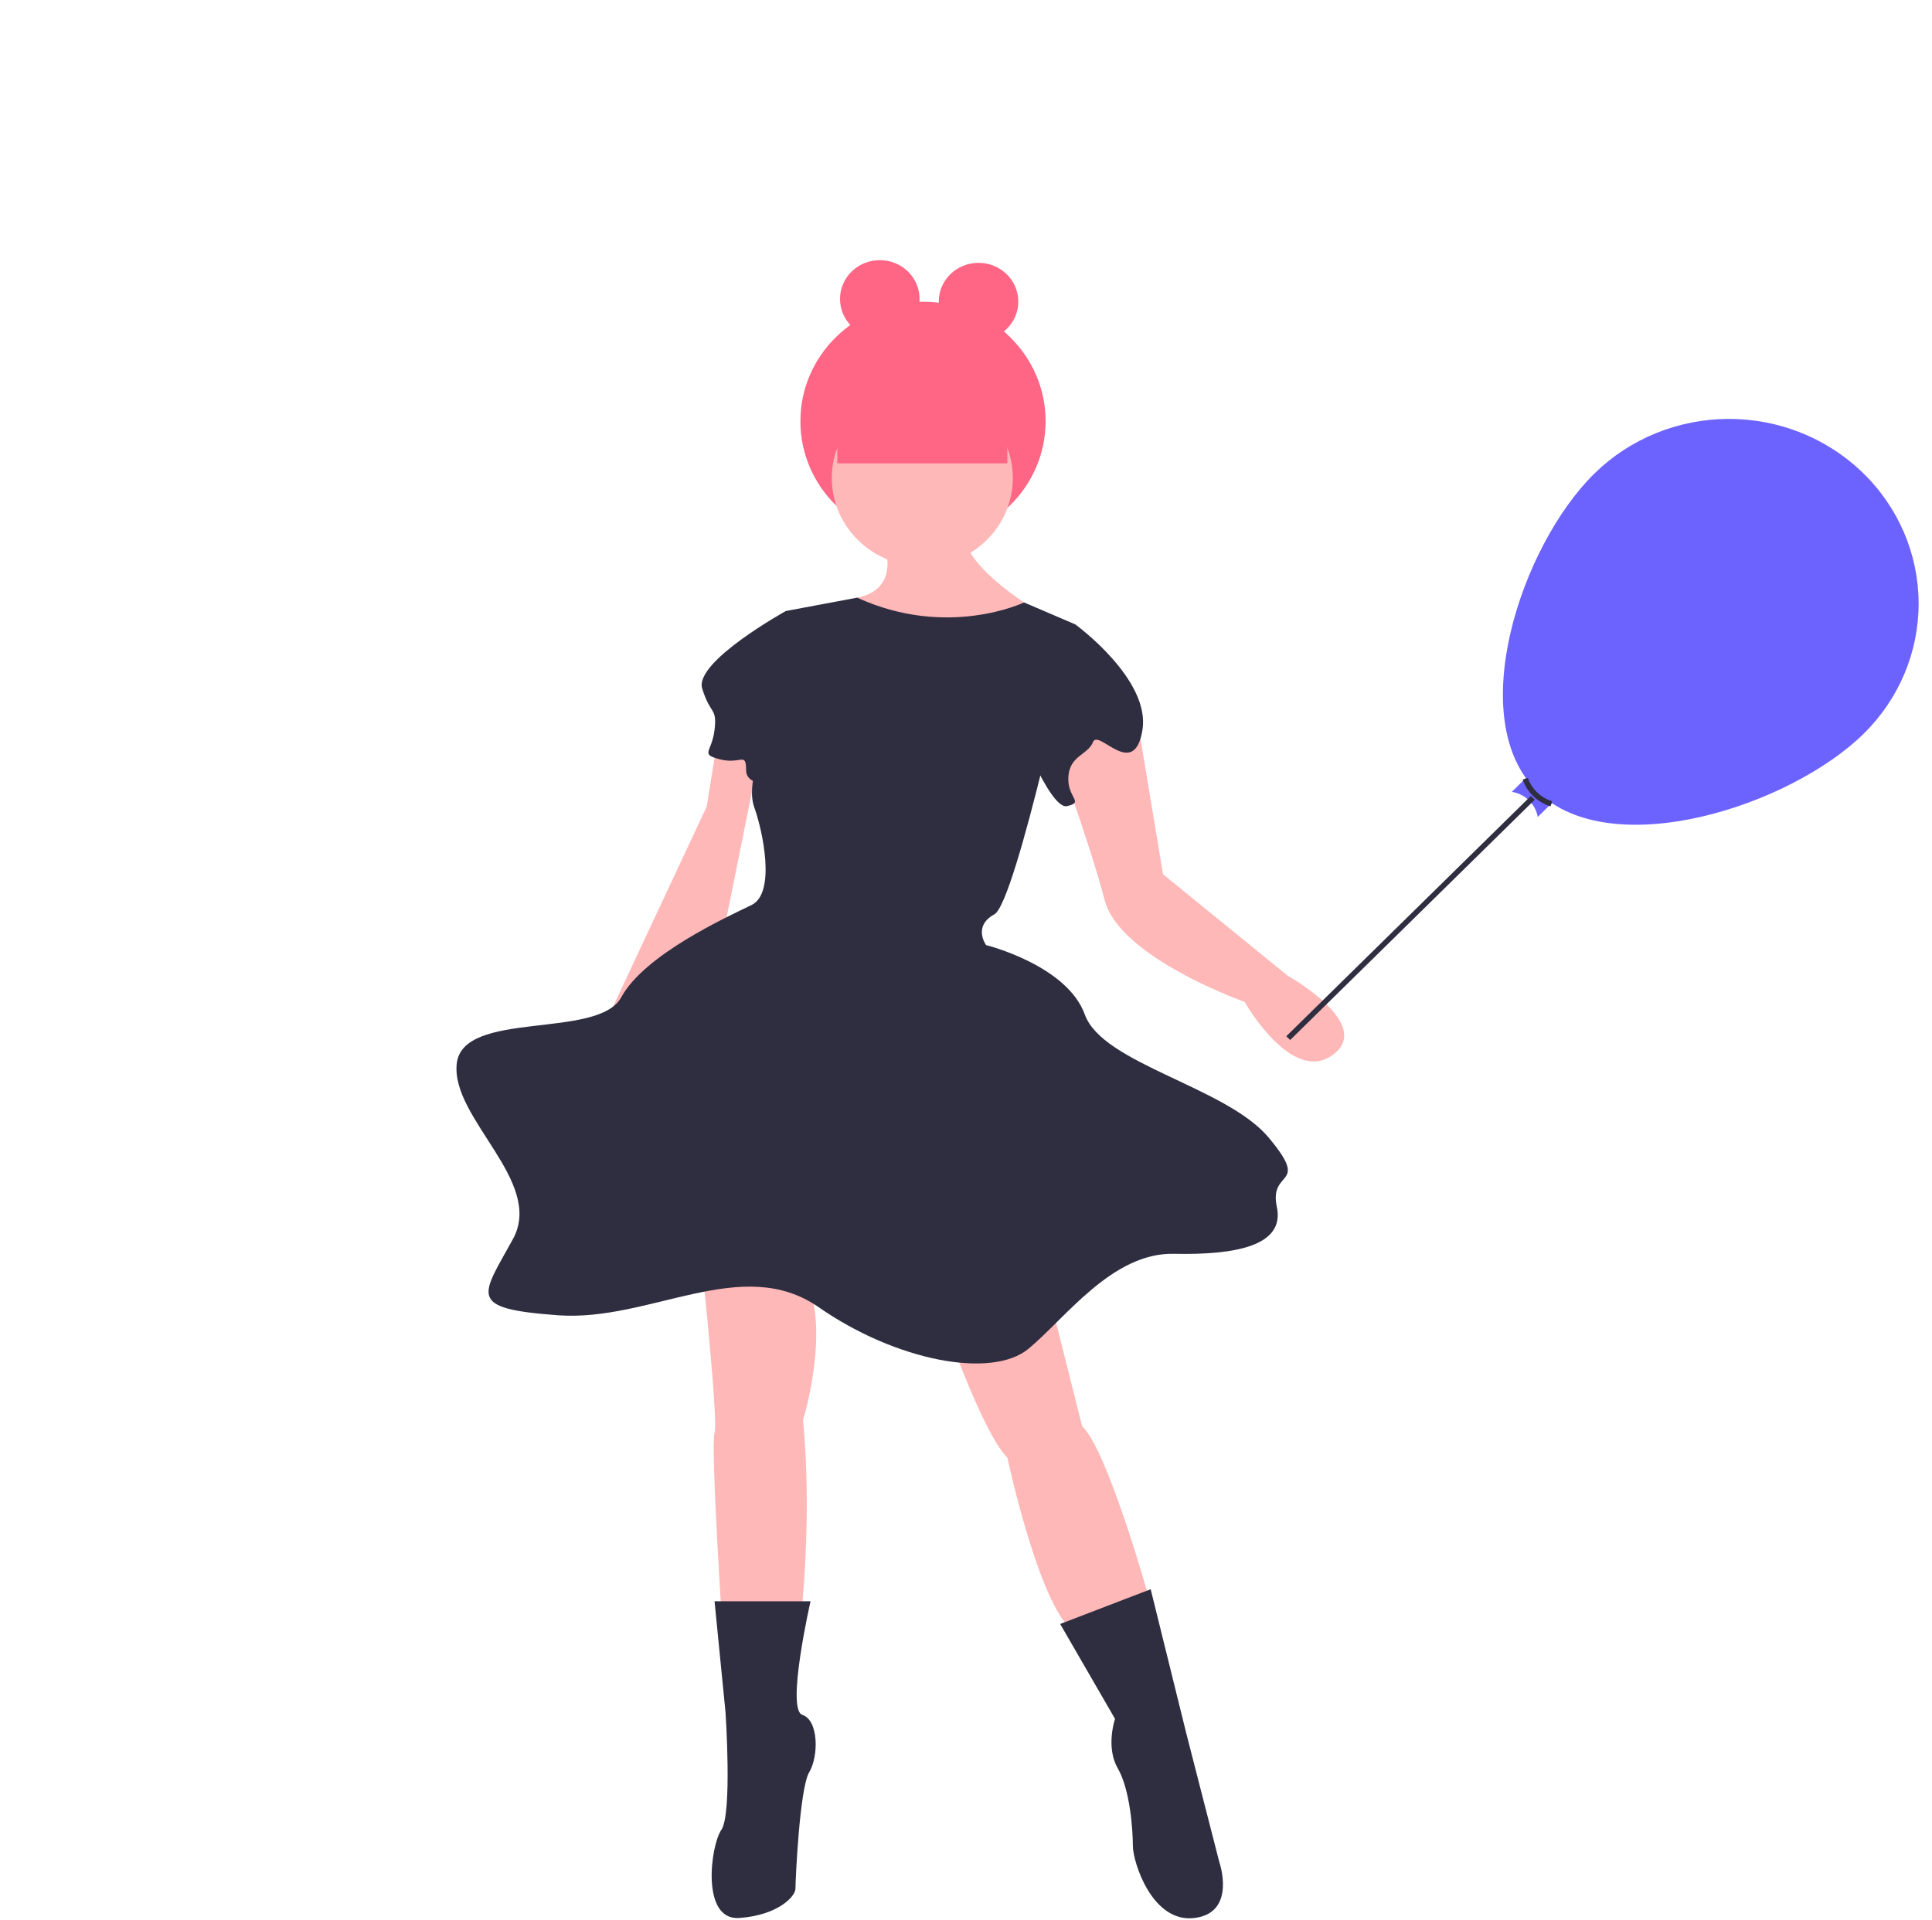 <svg width="344" height="342" viewBox="0 0 344 342" fill="none" xmlns="http://www.w3.org/2000/svg">
<g id="undraw_party_lqnv 1" clip-path="url(#clip0)">
<path id="Vector" d="M157.019 95.727C157.019 95.727 161.17 104.771 152.623 106.437C144.076 108.103 162.635 116.432 162.635 116.432L177.043 114.052L184.369 108.579C184.369 108.579 169.717 100.011 171.671 93.347C173.624 86.683 157.019 95.727 157.019 95.727Z" fill="#FFB8B8"/>
<path id="Vector_2" d="M164.345 96.293C176.401 96.293 186.175 86.768 186.175 75.018C186.175 63.269 176.401 53.743 164.345 53.743C152.288 53.743 142.515 63.269 142.515 75.018C142.515 86.768 152.288 96.293 164.345 96.293Z" fill="#FF6584"/>
<path id="Vector_3" d="M124.784 223.53C124.784 223.53 127.958 253.041 127.226 255.183C126.493 257.325 128.691 291.12 128.691 291.12L142.611 288.026C142.611 288.026 144.686 270.295 142.977 252.922C142.977 252.922 148.105 236.5 143.221 226.98C138.337 217.461 124.784 223.53 124.784 223.53Z" fill="#FFB8B8"/>
<path id="Vector_4" d="M167.886 234.834C167.886 234.834 174.968 255.302 179.363 259.585C179.363 259.585 185.835 289.93 192.428 291.12C199.022 292.31 204.882 285.646 204.882 285.646C204.882 285.646 197.312 258.277 192.672 253.993L187.056 231.621L167.886 234.834Z" fill="#FFB8B8"/>
<path id="Vector_5" d="M144.32 285.17H127.226L129.179 304.923C129.179 304.923 130.4 323.011 128.447 325.867C126.493 328.723 124.784 342.053 131.621 341.577C138.459 341.101 141.634 337.766 141.634 336.338C141.634 334.91 142.366 318.489 144.076 315.633C145.785 312.777 145.785 306.351 142.855 305.399C139.924 304.447 144.32 285.17 144.32 285.17Z" fill="#2F2E41"/>
<path id="Vector_6" d="M188.765 289.216L198.533 306.113C198.533 306.113 196.824 311.111 199.022 314.919C201.219 318.727 201.708 325.867 201.708 328.723C201.708 331.579 205.127 342.528 212.697 341.576C220.267 340.624 217.093 331.579 217.093 331.579L211.232 308.731L204.882 283.028L188.765 289.216Z" fill="#2F2E41"/>
<path id="Vector_7" d="M128.513 127L125.827 143.659L108 181.738L124.85 185.784L136.327 128.904L128.513 127Z" fill="#FFB8B8"/>
<path id="Vector_8" d="M164.223 100.844C173.124 100.844 180.34 93.811 180.34 85.136C180.34 76.461 173.124 69.429 164.223 69.429C155.321 69.429 148.105 76.461 148.105 85.136C148.105 93.811 155.321 100.844 164.223 100.844Z" fill="#FFB8B8"/>
<path id="Vector_9" d="M191.451 111.197L182.341 107.29C182.341 107.29 168.74 113.815 152.623 106.437L139.924 108.817C139.924 108.817 139.924 129.522 137.727 131.188C135.529 132.854 132.843 139.756 134.308 143.802C135.773 147.848 138.215 159.033 133.819 161.175C129.424 163.317 114.771 169.981 110.62 177.597C106.469 185.213 82.292 179.739 81.316 189.496C80.339 199.254 96.945 210.44 91.328 220.674C85.711 230.907 83.025 233.049 99.387 234.239C115.748 235.429 132.11 223.292 145.785 232.811C159.461 242.331 176.555 245.663 183.148 240.189C189.742 234.715 198.045 223.053 209.034 223.291C220.023 223.529 228.814 221.864 227.349 214.962C225.884 208.06 233.454 211.63 225.884 202.586C218.314 193.542 196.335 189.496 193.161 180.691C189.986 171.885 175.578 168.315 175.578 168.315C175.578 168.315 173.136 164.983 177.043 162.841C180.951 160.699 191.451 111.197 191.451 111.197Z" fill="#2F2E41"/>
<path id="Vector_10" d="M143.343 110.959L139.924 108.817C139.924 108.817 123.563 117.86 125.028 122.62C126.493 127.38 127.714 125.952 127.226 129.998C126.737 134.044 124.54 134.282 128.203 135.234C131.866 136.186 132.843 133.806 132.843 137.138C132.843 140.47 138.948 139.518 138.948 139.518L143.343 110.959Z" fill="#2F2E41"/>
<g id="Hand">
<path id="Vector_11" d="M201.708 123.334L207.08 155.701L229.303 173.789C229.303 173.789 244.688 182.357 237.361 187.83C230.035 193.304 221.61 178.43 221.61 178.43C221.61 178.43 199.388 170.576 196.702 160.342C194.015 150.109 187.452 132.133 187.452 132.133L201.708 123.334Z" fill="#FFB8B8"/>
<path id="Vector_12" d="M188.521 112.387L191.451 111.197C191.451 111.197 204.882 120.954 203.417 129.998C201.952 139.042 195.603 129.76 194.626 132.14C193.649 134.52 190.474 134.52 190.23 138.328C189.986 142.136 193.161 142.85 189.986 143.564C186.811 144.278 180.462 127.38 180.462 127.38L188.521 112.387Z" fill="#2F2E41"/>
</g>
<path id="Vector_13" d="M179.363 65.621H149.082V82.518H179.363V65.621Z" fill="#FF6584"/>
<path id="Vector_14" d="M156.652 60.136C160.564 60.136 163.734 57.046 163.734 53.234C163.734 49.422 160.564 46.333 156.652 46.333C152.741 46.333 149.57 49.422 149.57 53.234C149.57 57.046 152.741 60.136 156.652 60.136Z" fill="#FF6584"/>
<path id="Vector_15" d="M174.232 60.611C178.144 60.611 181.314 57.521 181.314 53.71C181.314 49.898 178.144 46.808 174.232 46.808C170.321 46.808 167.15 49.898 167.15 53.71C167.15 57.521 170.321 60.611 174.232 60.611Z" fill="#FF6584"/>
<g id="balloon">
<path id="Vector_16" d="M331.838 130.666C318.712 143.571 287.027 153.798 273.785 141.006C260.543 128.214 270.757 97.246 283.883 84.34C290.187 78.144 298.758 74.642 307.711 74.604C316.664 74.567 325.266 77.996 331.624 84.139C337.983 90.281 341.578 98.634 341.618 107.359C341.658 116.084 338.14 124.468 331.838 130.666V130.666Z" fill="#6C63FF"/>
<path id="Vector_17" d="M273.805 145.491C273.609 144.37 273.058 143.336 272.229 142.536C271.401 141.735 270.335 141.207 269.183 141.026L273.765 136.521L278.387 140.986L273.805 145.491Z" fill="#6C63FF"/>
<path id="Vector_18" d="M276.086 143.598C274.93 143.245 273.877 142.629 273.013 141.801C272.15 140.974 271.501 139.958 271.12 138.837L272.047 138.542C272.379 139.519 272.946 140.405 273.699 141.126C274.453 141.847 275.371 142.384 276.379 142.691L276.086 143.598Z" fill="#2F2E41"/>
<path id="Vector_19" d="M272.562 141.765L229.027 184.547L229.719 185.216L273.255 142.434L272.562 141.765Z" fill="#2F2E41"/>
</g>
</g>
<defs>
<clipPath id="clip0">
<rect width="344" height="342" fill="white"/>
</clipPath>
</defs>
</svg>
